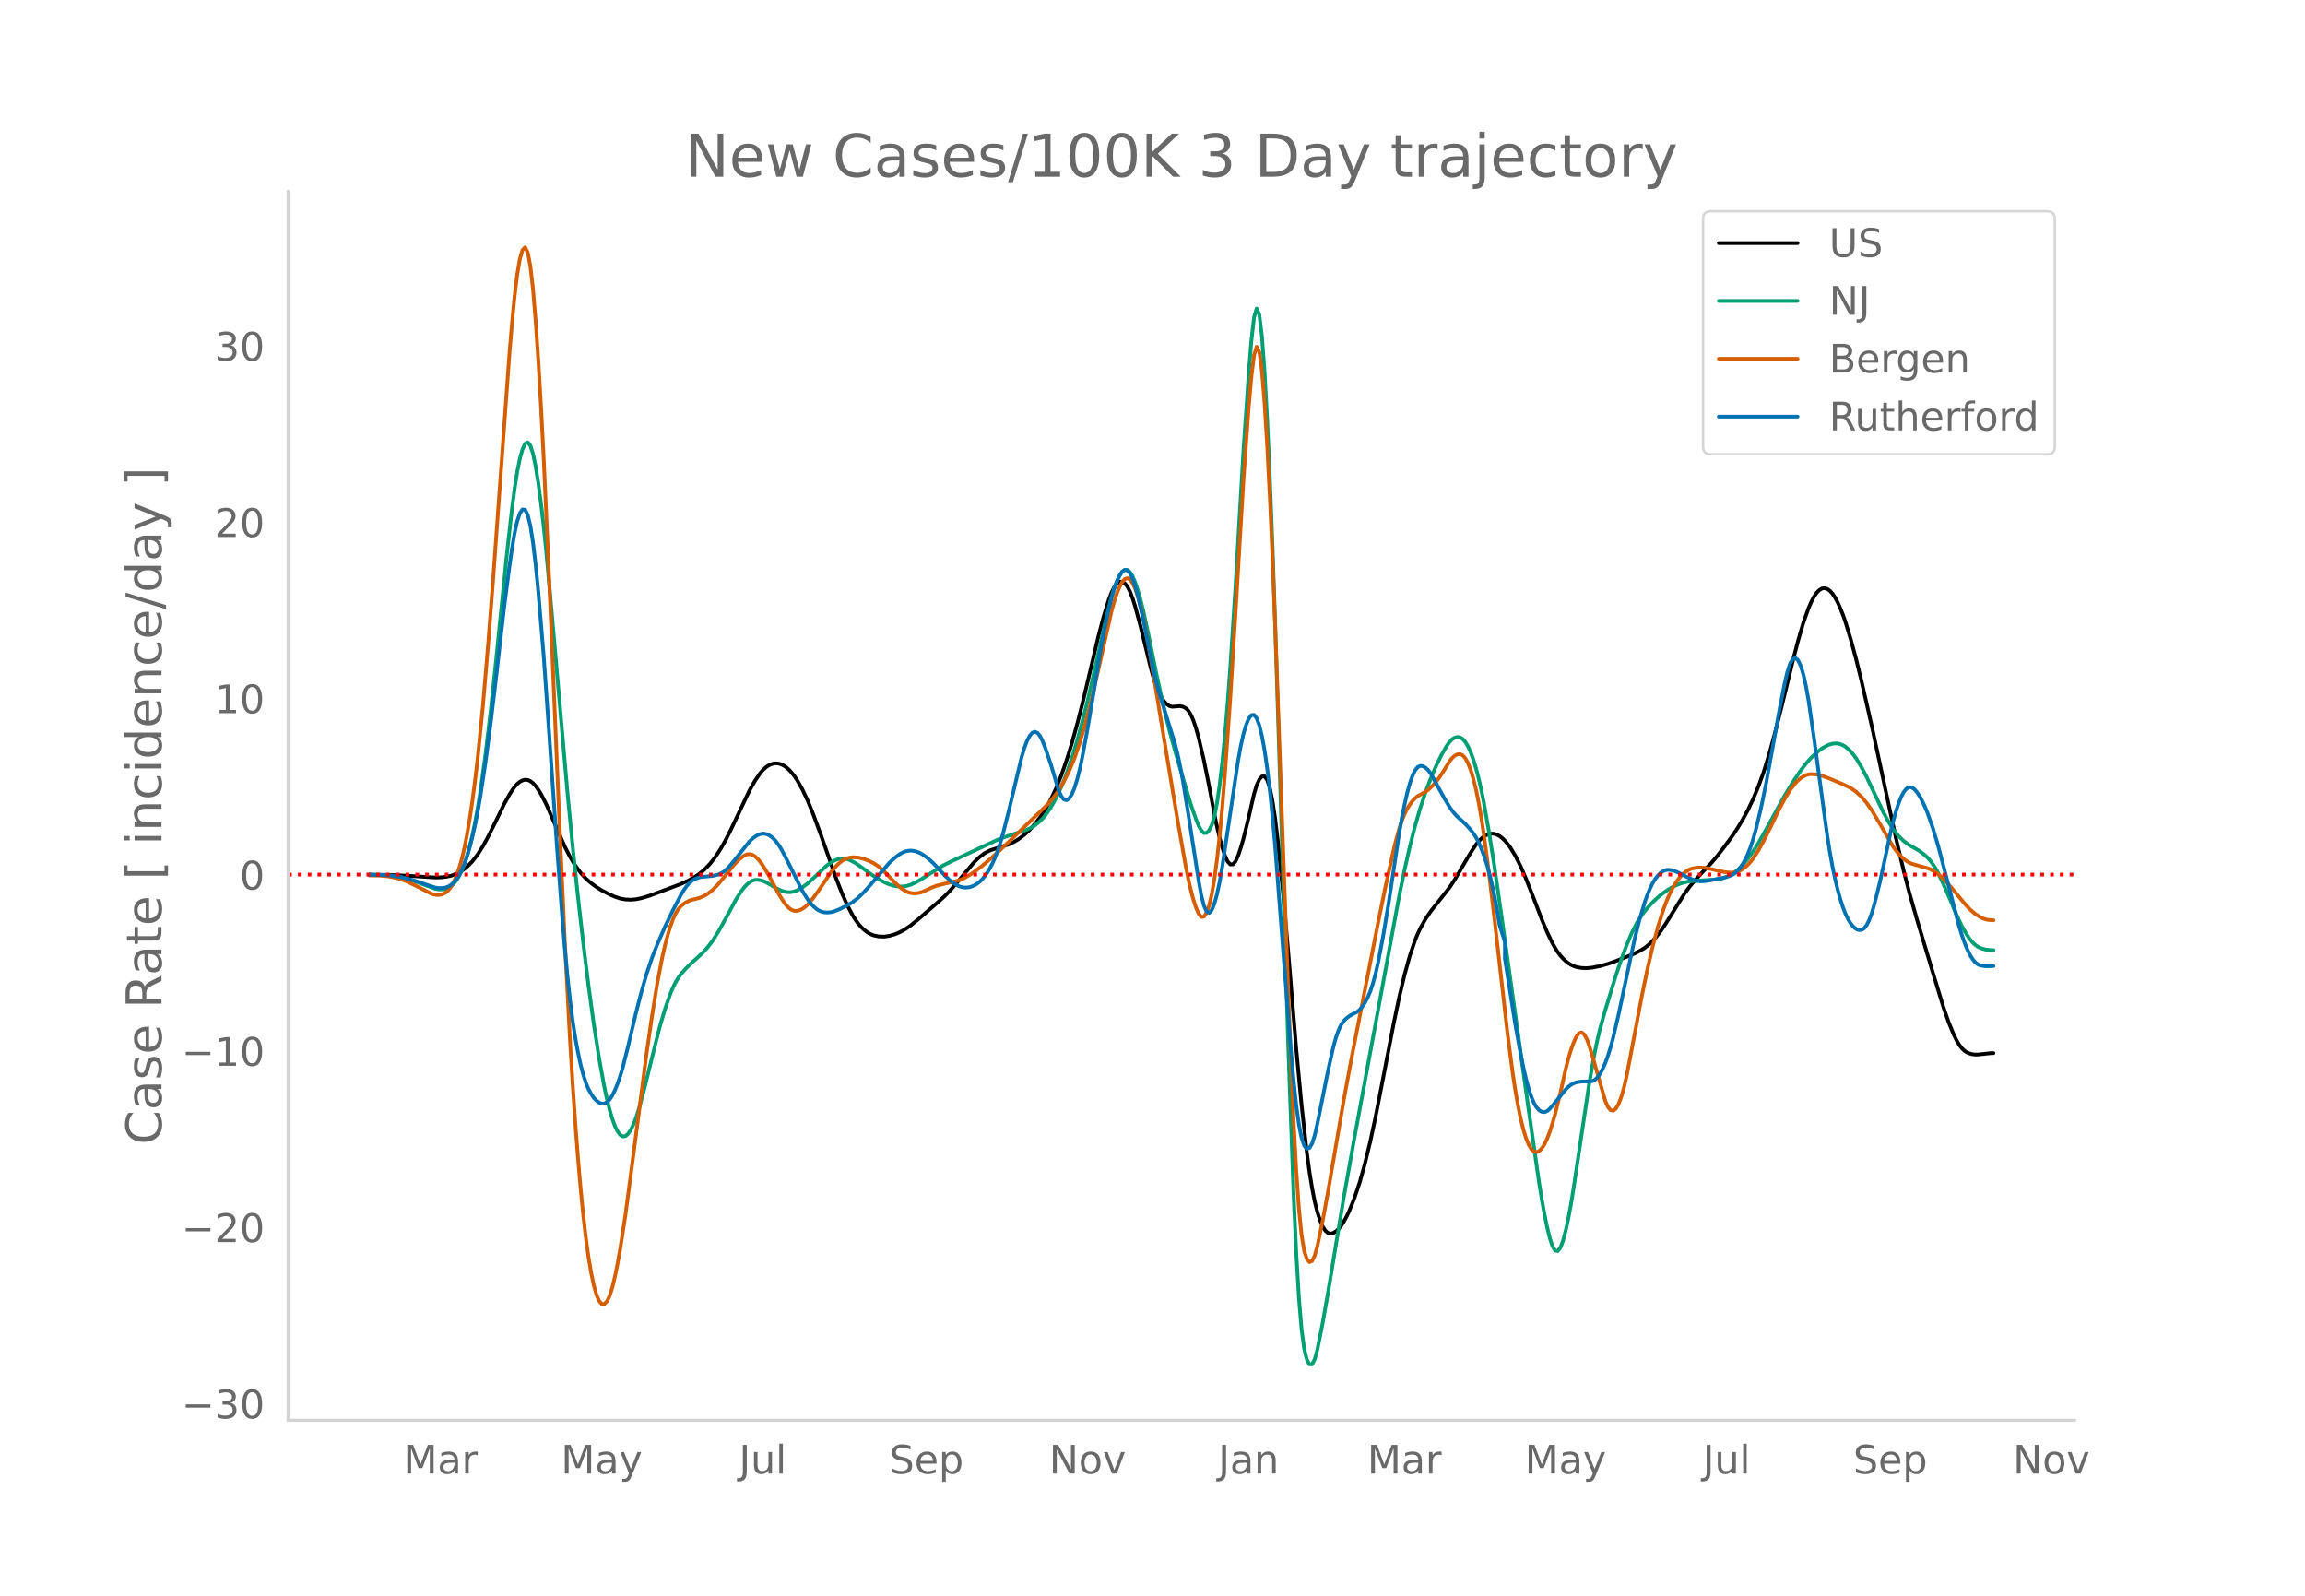 <svg height="864" viewBox="0 0 936 648" width="1248" xmlns="http://www.w3.org/2000/svg" xmlns:xlink="http://www.w3.org/1999/xlink"><defs><style>*{stroke-linecap:butt;stroke-linejoin:round}</style></defs><g id="figure_1"><path d="M0 648h936V0H0z" style="fill:#fff" id="patch_1"/><g id="axes_1"><path d="M117 576.72h725.4V77.76H117z" style="fill:none" id="patch_2"/><path clip-path="url(#pd157995508)" d="m149.973 355.203 8.578.086 6.434.29 11.795.743 2.144-.062 2.145-.215 2.145-.456 2.144-.786 2.145-1.153 2.144-1.657 2.145-2.197 2.144-2.77 2.145-3.379 2.144-3.929 3.217-6.468 3.217-6.633 2.145-3.864 1.072-1.724 1.072-1.5 1.073-1.202 1.072-.884 1.072-.568 1.072-.248 1.073.095 1.072.461 1.072.831 1.073 1.19 1.072 1.488 1.072 1.73 2.145 4.149 3.217 7.41 4.289 9.765 2.144 4.211 2.145 3.525 2.144 2.908 2.145 2.36 2.145 1.868 2.144 1.58 2.145 1.343 3.217 1.675 2.144.93 2.145.703 2.144.397 2.145.094 2.144-.178 2.145-.438 3.217-.968 5.361-1.983 7.506-2.84 3.217-1.477 2.145-1.197 2.144-1.455 2.145-1.802 2.144-2.235 2.145-2.749 2.144-3.266 2.145-3.781 2.145-4.286 7.506-15.819 2.144-3.773 2.145-3.132 1.072-1.246 1.072-1.012 1.073-.78 1.072-.547 1.072-.324 1.072-.106 1.073.11 1.072.324 1.072.54 1.073.754 1.072.966 1.072 1.178 1.072 1.39 1.073 1.6 2.144 3.791 2.145 4.546 2.144 5.242 3.217 8.715 6.434 18.245 2.145 5.463 2.144 4.788 2.145 4.068 1.072 1.716 1.072 1.492 1.073 1.272 1.072 1.077 1.072.904 1.072.735 1.073.568 1.072.406 2.145.445 2.144.052 2.145-.318 2.144-.624 2.145-.914 2.144-1.2 2.145-1.478 3.217-2.623 8.578-7.466 2.145-1.96 2.144-2.219 3.217-3.734 6.434-7.665 2.144-2.047 2.145-1.627 2.144-1.122 2.145-.704 5.361-1.693 2.145-.99 2.145-1.307 2.144-1.64 2.145-1.996 2.144-2.373 2.145-2.77 2.144-3.219 2.145-3.859 2.145-4.55 2.144-5.307 2.145-6.125 2.144-6.932 2.145-7.684 2.144-8.411 4.29-17.995 2.144-9.092 2.145-8.159 2.144-6.963 1.072-2.83 1.073-2.172 1.072-1.484 1.072-.793 1.073-.101 1.072.6 1.072 1.313 1.072 2.027 1.073 2.742 1.072 3.41 2.145 7.92 3.216 13.164 1.073 4.31 1.072 3.786 1.072 3.203 1.073 2.617 1.072 2.047 1.072 1.547 1.072 1.118 1.073.702 1.072.286 3.217-.25 1.072.221 1.072.486 1.073.966 1.072 1.661 1.072 2.4 1.073 3.137 1.072 3.844 2.144 9.172 2.145 10.633 2.145 11.421 1.072 5.122 1.072 4.516 1.072 3.91 1.073 3.253 1.072 2.348 1.072 1.19 1.073-.015 1.072-1.223 1.072-2.365 1.072-3.188 1.073-3.692 2.144-8.705 2.145-9.41 1.072-3.519 1.072-2.376 1.073-1.233 1.072-.028 1.072 1.492 1.073 3.324 1.072 5.22 1.072 7.117 1.072 8.916 2.145 21.336 2.144 24.453 3.217 38.98 2.145 22.685 2.144 19.205 1.073 7.902 1.072 6.674 1.072 5.444 1.073 4.256 1.072 3.266 1.072 2.477 1.072 1.727 1.073.977 1.072.262 1.072-.281 1.073-.653 1.072-.99 1.072-1.327 1.072-1.658 1.073-1.96 1.072-2.233 2.145-5.27 2.144-6.426 2.145-7.672 2.144-8.878 2.145-9.919 3.217-16.548 4.289-22.132 2.144-10.211 2.145-8.998 2.145-7.729 2.144-6.312 1.072-2.612 1.073-2.265 2.144-3.819 2.145-3.138 7.506-9.492 2.144-3.238 3.217-5.493 3.217-5.399 2.145-3.252 1.072-1.342 1.072-1.112 1.072-.883 1.073-.65 1.072-.41 1.072-.162 1.073.088 1.072.34 1.072.586 1.072.818 1.073 1.035 1.072 1.249 1.072 1.46 2.145 3.52 2.144 4.29 2.145 4.982 3.217 8.178 3.217 8.435 2.144 5.06 2.145 4.462 1.072 1.912 1.072 1.674 1.073 1.437 1.072 1.207 1.072 1.008 1.073.842 1.072.68 1.072.52 1.072.367 2.145.405 2.145.078 2.144-.211 3.217-.626 3.217-.915 3.217-1.13 6.433-2.532 3.217-1.55 2.145-1.287 2.144-1.755 2.145-2.284 2.145-2.76 2.144-3.183 7.506-12.028 2.145-2.9 2.144-2.565 3.217-3.47 3.217-3.312 2.144-2.488 3.217-4.14 3.217-4.4 2.145-3.186 2.144-3.531 2.145-3.927 2.144-4.502 2.145-5.13 2.145-5.932 2.144-6.911 2.145-7.808 3.217-12.693 4.289-17.53 2.144-8.237 2.145-7.352 2.144-5.988 1.073-2.465 1.072-2.054 1.072-1.592 1.073-1.118 1.072-.644 1.072-.174 1.072.284 1.073.728 1.072 1.17 1.072 1.603 1.073 2 1.072 2.358 1.072 2.708 1.072 3.059 2.145 7.064 2.145 7.942 2.144 8.706 4.29 18.804 5.36 24.907 4.29 19.846 3.217 13.626 2.144 8.325 3.217 11.358 6.434 21.473 4.289 14.075 2.144 6.172 2.145 5.205 1.072 2.17 1.073 1.803 1.072 1.427 1.072 1.048 1.072.692 1.073.433 1.072.276 1.072.138h1.073l5.361-.577 1.072-.015h0" style="fill:none;stroke:#000;stroke-linecap:round;stroke-width:1.5" id="line2d_1"/><path clip-path="url(#pd157995508)" d="m149.973 355.203 5.361.089 3.217.242 3.217.46 3.217.747 3.217 1.023 8.578 3.16 1.072.194 1.072.072 1.073-.05 1.072-.19 1.072-.41 1.073-.714 1.072-1.035 1.072-1.356 1.072-1.698 1.073-2.148 1.072-2.707 1.072-3.287 1.073-3.868 1.072-4.461 1.072-5.127 1.072-5.863 1.073-6.612 2.144-15.455 2.145-18.005 2.144-20.125 4.29-42.272 2.144-18.996 1.072-8.3 1.073-6.875 1.072-5.356 1.072-3.84 1.072-2.283 1.073-.546 1.072 1.374 1.072 3.331 1.073 5.225 1.072 6.8 1.072 8.06 1.072 9.257 1.073 10.451 2.144 23.732 6.434 73.7 2.145 22.202 2.144 20.362 2.145 18.812 2.144 17.324 2.145 15.649 2.144 13.785 2.145 11.779 1.072 4.952 1.073 4.282 1.072 3.613 1.072 2.933 1.072 2.202 1.073 1.422 1.072.632 1.072-.16 1.073-.93 1.072-1.602 1.072-2.177 1.072-2.731 1.073-3.286 2.144-7.917 4.29-17.378 2.144-8.412 2.145-7.292 2.144-6.093 1.072-2.528 1.073-2.167 1.072-1.804 1.072-1.467 2.145-2.402 2.144-2.084 4.29-3.909 2.144-2.32 2.145-2.826 2.144-3.377 3.217-5.737 4.29-7.967 2.144-3.258 1.072-1.379 1.072-1.158 1.073-.887 1.072-.605 1.072-.324 1.072-.055 1.073.152 1.072.294 1.072.425 2.145 1.221 2.144 1.31 2.145.986 1.072.357 1.073.231 1.072.072 1.072-.095 1.072-.26 1.073-.422 2.144-1.21 2.145-1.605 3.217-2.954 4.289-4.094 2.144-1.581 1.073-.588 1.072-.45 1.072-.296 1.073-.125 1.072.049 1.072.222 1.072.389 2.145 1.129 2.145 1.469 4.289 3.13 3.217 2.084 2.144 1.155 2.145.93 2.144.6 2.145.24 2.144-.16 2.145-.6 2.144-1.001 2.145-1.235 8.578-5.412 3.217-1.641 19.301-9.021 3.217-1.189 8.578-2.858 2.145-1.033 1.072-.688 2.145-1.786 1.072-1.1 1.072-1.26 2.145-3.06 2.145-3.796 2.144-4.583 2.145-5.426 2.144-6.26 2.145-7.052 2.144-7.831 2.145-8.578 2.144-9.289 5.362-23.982 2.144-8.556 1.073-3.513 1.072-2.887 1.072-2.263 1.073-1.619 1.072-.876 1.072-.037 1.072.823 1.073 1.682 1.072 2.511 1.072 3.196 1.073 3.733 1.072 4.24 2.144 9.951 3.217 15.859 3.217 14.61 2.145 8.713 2.144 7.8 6.434 21.873 2.145 6.13 1.072 2.648 1.072 2.013 1.072 1.038 1.073-.004 1.072-1.045 1.072-2.158 1.073-3.624 1.072-5.442 1.072-7.332 1.072-9.22 1.073-11.081 1.072-12.787 1.072-14.34 2.145-33.25 3.217-55.082 2.144-31.266 1.073-13.212 1.072-9.453 1.072-3.683 1.072 2.49 1.073 8.663 1.072 14.638 1.072 19.63 1.073 23.638 1.072 27.449 1.072 31.26 5.361 172.826 2.145 59.599 1.072 23.324 1.073 18.107 1.072 12.89 1.072 7.937 1.072 4.31 1.073 2.007 1.072-.03 1.072-2.066 1.073-3.962 2.144-10.754 2.145-12.202 6.433-38.85 4.29-23.958 18.228-98.53 2.145-10.446 2.145-9.489 2.144-8.428 2.145-7.347 2.144-6.434 2.145-5.687 2.144-4.97 2.145-4.348 2.145-3.725 1.072-1.494 1.072-1.101 1.072-.686 1.073-.27 1.072.157 1.072.647 1.073 1.198 1.072 1.76 1.072 2.325 1.072 2.89 1.073 3.477 1.072 4.078 1.072 4.684 1.072 5.29 2.145 12.196 2.145 13.6 3.216 22.469 10.723 76.699 4.29 29.935 1.072 6.58 1.072 5.882 1.072 5.185 1.073 4.415 1.072 3.284 1.072 1.793 1.072.23 1.073-1.335 1.072-2.836 1.072-4.03 1.073-4.916 1.072-5.74 1.072-6.564 6.434-43.139 2.144-11.964 1.073-5.116 1.072-4.53 2.145-7.654 4.289-13.947 2.144-6.429 2.145-5.785 2.144-5.092 2.145-4.239 2.145-3.354 2.144-2.722 2.145-2.34 2.144-1.989 2.145-1.725 2.144-1.481 2.145-1.218 2.144-.936 2.145-.67 2.145-.423 3.216-.275 7.506-.464 2.145-.386 2.145-.72 2.144-1.098 2.145-1.545 2.144-2.058 2.145-2.56 2.144-3.006 2.145-3.433 3.217-5.666 7.506-13.705 3.217-5.305 3.217-4.763 2.144-2.78 2.145-2.428 2.144-2.054 2.145-1.659 2.144-1.235 1.073-.422 1.072-.283 1.072-.137 1.073.037 1.072.239 1.072.448 1.072.656 1.073.864 1.072 1.068 1.072 1.27 1.073 1.47 2.144 3.53 2.145 4.106 3.217 6.807 3.216 6.775 2.145 4.05 2.144 3.488 2.145 2.75 2.145 2.061 2.144 1.603 2.145 1.22 2.144 1.24 2.145 1.663 1.072 1.007 1.072 1.186 1.073 1.42 1.072 1.664 1.072 1.911 2.145 4.448 3.217 7.438 2.144 5.169 2.145 4.547 2.144 3.73 1.073 1.536 1.072 1.289 1.072 1.037 1.073.787 1.072.549 2.144.637 2.145.233 1.072.01h0" style="fill:none;stroke:#009e73;stroke-linecap:round;stroke-width:1.5" id="line2d_2"/><path clip-path="url(#pd157995508)" d="m149.973 355.462 4.289.083 3.217.289 3.217.599 2.144.616 2.145.803 3.217 1.497 6.433 3.288 1.073.417 1.072.29 1.072.086 1.072-.129 1.073-.346 1.072-.586 1.072-.952 1.073-1.44 1.072-1.952 1.072-2.466 1.072-3.01 1.073-3.702 1.072-4.547 1.072-5.422 1.073-6.296 1.072-7.183 1.072-8.134 1.072-9.148 2.145-21.38 2.144-25.234 2.145-28.071 6.434-89.043 1.072-12.844 1.072-11.233 1.073-8.832 1.072-6.272 1.072-3.712 1.072-1.056 1.073 2.08 1.072 5.695 1.072 9.407 1.073 12.995 1.072 15.965 1.072 18.318 1.072 20.547 2.145 47.565 4.29 101.291 2.144 47.506 2.144 40.927 1.073 17.614 1.072 15.743 1.072 14.015 1.072 12.431 1.073 10.877 1.072 9.32 1.072 7.789 1.073 6.37 1.072 5.068 1.072 3.788 1.072 2.507 1.073 1.24 1.072.036 1.072-1.102 1.073-2.228 1.072-3.354 1.072-4.44 1.072-5.32 1.073-5.995 2.144-13.898 3.217-24.324 5.362-41.213 2.144-14.86 2.145-13.353 2.144-11.117 1.073-4.653 1.072-4.052 1.072-3.467 1.072-2.899 1.073-2.333 1.072-1.769 1.072-1.237 1.073-.879 1.072-.69 1.072-.539 1.072-.384 3.217-.795 2.145-.941 1.072-.643 2.145-1.68 2.144-2.2 3.217-3.855 3.217-4.043 2.144-2.225 1.073-.894 1.072-.729 1.072-.471 1.073-.119 1.072.253 1.072.624 1.072.98 1.073 1.264 1.072 1.476 2.145 3.541 4.289 8 2.144 3.406 1.073 1.4 1.072 1.061 1.072.701 1.072.341 1.073-.008 1.072-.299 1.072-.533 1.073-.755 1.072-.977 2.144-2.53 2.145-2.963 5.361-7.913 2.145-2.469 1.072-1.012 1.073-.829 1.072-.64 1.072-.45 1.072-.268 1.073-.12 2.144.092 2.145.493 2.144.79 2.145 1.063 2.145 1.442 2.144 1.926 4.29 4.477 2.144 1.944 1.072.822 1.072.659 1.073.484 1.072.31 1.072.14 1.072-.01 1.073-.144 1.072-.272 2.145-.913 2.144-1.036 2.145-.783 3.217-.789 5.361-1.213 2.145-.891 2.144-1.2 2.145-1.411 3.217-2.45 4.289-3.657 5.361-4.969 17.157-16.522 2.144-2.565 2.145-2.967 2.144-3.605 2.145-4.307 2.145-5.18 2.144-6.22 2.145-7.258 2.144-8.258 2.145-9.227 6.433-28.563 1.073-3.89 1.072-3.284 1.072-2.677 1.073-2.043 1.072-1.281 1.072-.392 1.072.523 1.073 1.44 1.072 2.335 1.072 3.138 1.073 3.849 1.072 4.54 1.072 5.23 2.145 12.122 5.361 32.502 5.362 32.283 3.216 18.172 1.073 5.457 1.072 4.768 1.072 4.029 1.073 3.289 1.072 2.486 1.072 1.371 1.072-.058 1.073-1.55 1.072-3.043 1.072-4.562 1.073-6.212 1.072-7.995 1.072-9.804 1.072-11.614 1.073-13.355 2.144-30.579 2.145-34.631 3.217-54.026 2.144-29.66 1.073-12.249 1.072-8.707 1.072-3.459 1.072 2.132 1.073 7.723 1.072 13.117 1.072 17.535 1.073 20.974 1.072 24.219 1.072 27.462 5.361 150.375 1.073 27.026 1.072 24.183 1.072 19.9 1.073 15.329 1.072 10.759 1.072 6.422 1.072 3.263 1.073 1.278 1.072-.472 1.072-2.222 1.073-3.853 2.144-10.246 2.145-11.705 6.433-37.484 3.217-17.278 10.723-54.625 3.217-15.75 3.217-14.41 1.072-4.276 1.072-3.762 1.073-3.214 1.072-2.667 1.072-2.142 1.073-1.726 1.072-1.42 1.072-1.137 1.072-.853 3.217-1.788 1.073-.793 2.144-2.026 2.145-2.643 2.144-3.29 2.145-3.558 1.072-1.357 1.072-.95 1.073-.544 1.072-.106 1.072.476 1.073 1.206 1.072 1.963 1.072 2.722 1.072 3.49 1.073 4.314 1.072 5.19 1.072 6.08 1.072 6.965 2.145 16.218 2.145 17.883 5.361 47.037 2.145 16.376 1.072 7.006 1.072 6.102 1.072 5.199 1.073 4.303 1.072 3.447 1.072 2.627 1.073 1.817 1.072 1.005 1.072.213 1.072-.485 1.073-1.087 1.072-1.672 1.072-2.255 1.073-2.824 1.072-3.318 1.072-3.735 2.145-8.68 2.144-9.61 1.073-4.218 1.072-3.6 1.072-2.98 1.072-2.321 1.073-1.448 1.072-.365 1.072.761 1.073 1.888 1.072 2.927 2.144 7.25 4.29 14.987 1.072 2.409 1.072 1.326 1.072.244 1.073-.825 1.072-1.821 1.072-2.746 1.073-3.654 1.072-4.565 2.144-11.189 4.29-22.56 2.144-10.323 2.145-9.197 2.144-8.029 2.145-6.746 1.072-2.883 1.072-2.559 1.073-2.26 1.072-1.983 1.072-1.71 1.072-1.445 1.073-1.203 1.072-.987 1.072-.777 1.073-.567 1.072-.366 2.144-.338 2.145.021 2.145.328 3.216.719 3.217.737 2.145.228 1.072.015 1.072-.103 1.073-.268 1.072-.441 1.072-.616 1.073-.793 1.072-.978 1.072-1.173 1.072-1.37 2.145-3.325 2.145-3.898 2.144-4.265 4.29-8.843 2.144-4.02 2.144-3.501 2.145-2.766 1.072-1.103 1.073-.91 1.072-.71 1.072-.51 1.072-.31 1.073-.119 2.144.145 2.145.5 3.217 1.221 5.361 2.259 3.217 1.582 2.145 1.511 2.144 2.003 2.145 2.524 2.144 3.073 3.217 5.41 5.361 9.263 2.145 2.827 1.072 1.143 1.073.973 1.072.813 1.072.653 1.072.495 2.145.629 4.29 1.193 1.071.397 1.073.52 1.072.652 2.145 1.695 2.144 2.112 2.145 2.42 5.361 6.49 2.145 2.334 2.144 1.885 2.145 1.375 1.072.498 1.072.373 1.073.247 2.144.153h0" style="fill:none;stroke:#d55e00;stroke-linecap:round;stroke-width:1.5" id="line2d_3"/><path clip-path="url(#pd157995508)" d="m149.973 355.218 5.361.083 3.217.226 3.217.428 3.217.69 3.217.941 8.578 2.845 1.072.16 1.072.043 1.073-.073 1.072-.203 1.072-.412 1.073-.694 1.072-.994 1.072-1.292 1.072-1.611 1.073-2.028 1.072-2.542 1.072-3.078 1.073-3.612 1.072-4.158 1.072-4.76 1.072-5.42 1.073-6.09 2.144-14.166 2.145-16.33 2.144-18 3.217-28.117 2.145-16.659 1.072-7.486 1.072-6.412 1.073-4.859 1.072-3.209 1.072-1.559 1.072.15 1.073 2.156 1.072 4.458 1.072 6.82 1.073 9.087 1.072 10.88 2.144 25.616 2.145 30.361 3.217 46.844 2.144 28.533 1.073 12.922 1.072 11.48 1.072 9.956 1.073 8.433 1.072 6.969 1.072 5.802 1.072 4.936 1.073 4.127 1.072 3.319 1.072 2.547 1.073 1.957 1.072 1.547 1.072 1.174 1.072.8 1.073.414 1.072-.04 1.072-.557 1.073-1.09 1.072-1.622 1.072-2.15 1.072-2.65 1.073-3.127 1.072-3.598 2.145-8.557 3.216-13.584 2.145-8.314 2.145-7.465 2.144-6.39 2.145-5.432 3.217-7.359 3.216-6.694 3.217-6.162 1.073-1.814 1.072-1.546 1.072-1.257 1.072-.97 1.073-.694 1.072-.483 1.072-.335 1.072-.202 4.29-.388 2.144-.523 1.072-.434 1.073-.628 1.072-.833 1.072-1.038 2.145-2.564 6.434-8.036 1.072-1.002 1.072-.837 1.072-.66 1.073-.442 1.072-.178 1.072.093 1.073.364 1.072.636 1.072.906 1.072 1.175 1.073 1.444 1.072 1.713 2.145 4.073 6.433 12.931 2.145 3.404 1.072 1.417 1.072 1.209 1.073.98 1.072.75 1.072.519 1.073.296 1.072.116 1.072-.02 1.072-.145 1.073-.274 2.144-.864 3.217-1.62 2.145-1.285 2.144-1.673 2.145-2.08 2.144-2.345 8.579-9.965 2.144-1.954 2.145-1.56 1.072-.592 1.072-.425 1.073-.252 1.072-.077 1.072.093 1.072.247 1.073.385 1.072.52 2.145 1.441 2.144 1.868 2.145 2.187 3.217 3.509 2.144 1.973 2.145 1.567 1.072.558 1.072.39 1.073.222 1.072.055 1.072-.115 1.072-.283 1.073-.451 1.072-.621 1.072-.797 1.073-1.012 1.072-1.264 1.072-1.524 1.072-1.783 1.073-2.058 1.072-2.406 1.072-2.828 1.073-3.265 1.072-3.7 2.144-8.466 5.362-22.402 1.072-3.587 1.072-2.856 1.073-2.11 1.072-1.304 1.072-.436 1.073.447 1.072 1.327 1.072 2.158 1.072 2.733 2.145 6.372 3.217 10.689 1.072 2.413 1.072 1.36 1.073.309 1.072-.727 1.072-1.68 1.073-2.549 1.072-3.403 1.072-4.257 1.072-5.063 2.145-11.592 2.144-12.77 3.217-19.669 2.145-11.156 1.072-4.876 1.072-4.316 1.073-3.67 1.072-3.01 1.072-2.347 1.073-1.655 1.072-.817 1.072.169 1.072 1.183 1.073 2.198 1.072 3.166 1.072 3.893 2.145 9.208 2.144 10.889 2.145 10.615 1.072 4.482 1.073 3.904 6.433 20.642 1.073 4.248 1.072 4.952 1.072 5.707 2.145 13.198 4.289 27.617 1.072 5.944 1.072 4.269 1.073 2.44 1.072.61 1.072-1.164 1.073-2.66 1.072-3.878 1.072-5.041 1.072-6.204 6.434-43.12 1.072-5.85 1.073-4.795 1.072-3.675 1.072-2.552 1.073-1.4 1.072-.092 1.072 1.369 1.072 2.861 1.073 4.354 1.072 5.854 1.072 7.393 1.073 8.969 1.072 10.552 1.072 12.137 3.217 42.012 3.217 41.08 1.072 12.105 1.072 9.983 1.073 7.689 1.072 5.394 1.072 3.164 1.072 1.26 1.073-.319 1.072-1.833 1.072-3.348 1.073-4.726 4.289-21.395 2.144-9.61 1.073-3.846 1.072-3.056 1.072-2.268 1.072-1.53 1.073-1.047 1.072-.82 1.072-.646 2.145-1.114 1.072-.907 1.072-1.257 1.073-1.606 1.072-1.988 1.072-2.526 1.073-3.222 1.072-3.949 1.072-4.676 2.145-11.301 2.144-13.043 4.29-28.374 1.072-6.018 1.072-5.363 1.072-4.69 1.073-3.927 1.072-3.072 1.072-2.199 1.072-1.325 1.073-.49 1.072.158 1.072.62 1.073 1.041 1.072 1.465 2.144 3.88 3.217 5.893 2.145 3.564 1.072 1.537 1.072 1.34 1.073 1.146 3.217 2.93 2.144 2.381 1.072 1.384 1.073 1.64 1.072 2.018 1.072 2.418 1.072 2.82 1.073 3.241 1.072 3.772 1.072 4.412 1.073 5.071 1.072 5.732 1.072 6.345 2.145 6.715v6.843l4.289 27.152 2.144 11.73 1.073 5.248 1.072 4.685 1.072 3.981 1.073 3.248 1.072 2.516 1.072 1.8 1.072 1.17 1.073.623 1.072.094 1.072-.435 1.073-.924 2.144-2.492 4.29-5.329 1.072-1.066 1.072-.833 1.072-.602 1.072-.382 2.145-.359 2.145-.025 1.072.063 1.072-.128 1.072-.545 1.073-1.009 1.072-1.47 1.072-1.938 1.073-2.426 1.072-2.936 1.072-3.45 1.072-3.966 2.145-9.21 3.217-15.102 3.217-15.16 2.144-8.57 2.145-7.13 1.072-2.963 1.072-2.547 1.073-2.131 1.072-1.724 1.072-1.357 1.073-1.032 1.072-.716 1.072-.398 1.072-.098 1.073.126 1.072.272 2.144.92 3.217 1.646 2.145.95 1.072.38 1.072.26 1.073.134 1.072.007 2.145-.28 6.433-1.186 2.145-.686 1.072-.448 1.072-.633 1.073-.926 1.072-1.24 1.072-1.554 1.073-1.884 1.072-2.292 1.072-2.777 1.072-3.277 1.073-3.78 2.144-8.953 2.145-10.43 2.144-11.755 3.217-17.82 2.145-10.85 1.072-4.492 1.072-3.204 1.073-1.817 1.072-.43 1.072.945 1.073 2.256 1.072 3.507 1.072 4.745 1.072 5.983 2.145 14.886 5.361 39.435 1.073 6.809 1.072 5.963 1.072 5.141 1.073 4.44 1.072 3.861 1.072 3.305 1.072 2.749 1.073 2.204 1.072 1.712 1.072 1.276 1.073.849 1.072.423 1.072-.033 1.072-.636 1.073-1.386 1.072-2.165 1.072-2.946 1.073-3.681 2.144-8.702 2.145-9.775 2.144-10.233 1.072-4.501 1.073-3.901 1.072-3.3 1.072-2.692 1.073-2.041 1.072-1.35 1.072-.65 1.072.048 1.073.719 1.072 1.235 1.072 1.602 1.073 1.937 1.072 2.272 1.072 2.601 2.145 6.073 2.144 7.137 3.217 12.23 5.362 20.734 1.072 3.405 1.072 3.024 1.072 2.635 1.073 2.221 1.072 1.782 1.072 1.336 1.073.892 1.072.477 2.144.317 2.145-.036 1.072-.05h0" style="fill:none;stroke:#0072b2;stroke-linecap:round;stroke-width:1.5" id="line2d_4"/><path clip-path="url(#pd157995508)" d="M117 355.124h725.4" style="fill:none;stroke:red;stroke-dasharray:1.5,2.475;stroke-dashoffset:0;stroke-width:1.5" id="line2d_5"/><path d="M117 576.72V77.76" style="fill:none;stroke:#d3d3d3;stroke-linecap:square;stroke-linejoin:miter;stroke-width:1.25" id="patch_3"/><path d="M117 576.72h725.4" style="fill:none;stroke:#d3d3d3;stroke-linecap:square;stroke-linejoin:miter;stroke-width:1.25" id="patch_4"/><g id="matplotlib.axis_1"><g id="xtick_1"><g style="fill:#696969" transform="matrix(.16 0 0 -.16 163.83 598.378)" id="text_1"><defs><path d="M9.813 72.906h14.703l18.593-49.61 18.703 49.61h14.704V0H66.89v64.016l-18.797-50h-9.907l-18.796 50V0H9.813z" id="DejaVuSans-77"/><path d="M34.281 27.484q-10.89 0-15.093-2.484-4.204-2.484-4.204-8.5 0-4.781 3.157-7.594 3.156-2.797 8.562-2.797 7.485 0 12 5.297 4.516 5.297 4.516 14.078v2zm17.922 3.72V0H43.22v8.297Q40.14 3.328 35.547.953q-4.594-2.375-11.234-2.375-8.391 0-13.36 4.719Q6 8.016 6 15.922q0 9.219 6.172 13.906 6.187 4.688 18.437 4.688h12.61v.89q0 6.203-4.078 9.594-4.078 3.39-11.453 3.39-4.688 0-9.141-1.124-4.438-1.125-8.531-3.375v8.312q4.921 1.906 9.562 2.844 4.64.953 9.031.953 11.875 0 17.735-6.156 5.86-6.14 5.86-18.64z" id="DejaVuSans-97"/><path d="M41.11 46.297q-1.516.875-3.297 1.281Q36.03 48 33.89 48q-7.625 0-11.703-4.953-4.079-4.953-4.079-14.234V0H9.08v54.688h9.03v-8.5q2.844 4.984 7.375 7.39Q30.031 56 36.531 56q.922 0 2.047-.125 1.125-.11 2.484-.36z" id="DejaVuSans-114"/></defs><use xlink:href="#DejaVuSans-77"/><use x="86.279" xlink:href="#DejaVuSans-97"/><use x="147.559" xlink:href="#DejaVuSans-114"/></g></g><g id="xtick_2"><g style="fill:#696969" transform="matrix(.16 0 0 -.16 227.794 598.378)" id="text_2"><defs><path d="M32.172-5.078q-3.797-9.766-7.422-12.735-3.61-2.984-9.656-2.984H7.906v7.516h5.282q3.703 0 5.75 1.765Q21-9.766 23.483-3.219l1.61 4.094-22.11 53.813H12.5l17.094-42.766 17.093 42.766h9.516z" id="DejaVuSans-121"/></defs><use xlink:href="#DejaVuSans-77"/><use x="86.279" xlink:href="#DejaVuSans-97"/><use x="147.559" xlink:href="#DejaVuSans-121"/></g></g><g id="xtick_3"><g style="fill:#696969" transform="matrix(.16 0 0 -.16 300.09 598.378)" id="text_3"><defs><path d="M9.813 72.906h9.859V5.078q0-13.187-5-19.14-5-5.954-16.094-5.954h-3.75v8.297h3.078q6.531 0 9.219 3.672Q9.813-4.39 9.813 5.078z" id="DejaVuSans-74"/><path d="M8.5 21.578v33.11h8.984V21.922q0-7.766 3.016-11.656 3.031-3.875 9.094-3.875 7.265 0 11.484 4.64 4.234 4.64 4.234 12.656v31h8.985V0h-8.984v8.406Q42.047 3.422 37.718 1q-4.313-2.422-10.032-2.422-9.421 0-14.312 5.86Q8.5 10.296 8.5 21.578zM31.11 56z" id="DejaVuSans-117"/><path d="M9.422 75.984h8.984V0H9.422z" id="DejaVuSans-108"/></defs><use xlink:href="#DejaVuSans-74"/><use x="29.492" xlink:href="#DejaVuSans-117"/><use x="92.871" xlink:href="#DejaVuSans-108"/></g></g><g id="xtick_4"><g style="fill:#696969" transform="matrix(.16 0 0 -.16 361.145 598.378)" id="text_4"><defs><path d="M53.516 70.516V60.89q-5.61 2.687-10.594 4-4.984 1.328-9.625 1.328-8.047 0-12.422-3.125t-4.375-8.89q0-4.845 2.906-7.313 2.907-2.453 11.016-3.97l5.953-1.218q11.031-2.11 16.281-7.406 5.25-5.297 5.25-14.172 0-10.61-7.11-16.078-7.093-5.469-20.812-5.469-5.172 0-11.015 1.172Q13.14.922 6.89 3.219v10.156q6-3.36 11.765-5.078 5.766-1.703 11.328-1.703 8.438 0 13.032 3.312 4.593 3.328 4.593 9.485 0 5.359-3.297 8.39-3.296 3.032-10.812 4.547L27.484 33.5q-11.03 2.188-15.968 6.875-4.922 4.688-4.922 13.047 0 9.672 6.812 15.234 6.813 5.563 18.766 5.563 5.14 0 10.453-.938 5.328-.922 10.89-2.765z" id="DejaVuSans-83"/><path d="M56.203 29.594v-4.39H14.891q.593-9.282 5.593-14.142 5-4.859 13.938-4.859 5.172 0 10.031 1.266 4.86 1.265 9.656 3.812v-8.5Q49.266.734 44.187-.344 39.11-1.422 33.892-1.422q-13.094 0-20.735 7.61-7.64 7.625-7.64 20.625 0 13.421 7.25 21.296Q20.016 56 32.328 56q11.031 0 17.453-7.11 6.422-7.093 6.422-19.296zm-8.984 2.64q-.094 7.36-4.125 11.75-4.032 4.407-10.672 4.407-7.516 0-12.031-4.25-4.516-4.25-5.203-11.97z" id="DejaVuSans-101"/><path d="M18.11 8.203v-29H9.077v75.484h9.031v-8.296q2.844 4.875 7.157 7.234Q29.594 56 35.594 56q9.968 0 16.187-7.906 6.235-7.907 6.235-20.797T51.78 6.484q-6.218-7.906-16.187-7.906-6 0-10.328 2.375-4.313 2.375-7.157 7.25zm30.578 19.094q0 9.906-4.079 15.547-4.078 5.64-11.203 5.64-7.14 0-11.218-5.64-4.079-5.64-4.079-15.547 0-9.906 4.078-15.547 4.079-5.64 11.22-5.64 7.124 0 11.202 5.64t4.078 15.547z" id="DejaVuSans-112"/></defs><use xlink:href="#DejaVuSans-83"/><use x="63.477" xlink:href="#DejaVuSans-101"/><use x="125" xlink:href="#DejaVuSans-112"/></g></g><g id="xtick_5"><g style="fill:#696969" transform="matrix(.16 0 0 -.16 426.019 598.378)" id="text_5"><defs><path d="M9.813 72.906h13.28l32.329-60.984v60.984h9.562V0h-13.28L19.39 60.984V0H9.813z" id="DejaVuSans-78"/><path d="M30.61 48.39q-7.22 0-11.422-5.64-4.204-5.64-4.204-15.453 0-9.813 4.172-15.453 4.188-5.64 11.453-5.64 7.188 0 11.375 5.655 4.203 5.672 4.203 15.438 0 9.719-4.203 15.406-4.187 5.688-11.375 5.688zm0 7.61q11.718 0 18.406-7.625 6.703-7.61 6.703-21.078 0-13.422-6.703-21.078-6.688-7.64-18.407-7.64-11.765 0-18.437 7.64-6.656 7.656-6.656 21.078 0 13.469 6.656 21.078Q18.844 56 30.609 56z" id="DejaVuSans-111"/><path d="M2.984 54.688H12.5L29.594 8.797l17.093 45.89h9.516L35.687 0H23.485z" id="DejaVuSans-118"/></defs><use xlink:href="#DejaVuSans-78"/><use x="74.805" xlink:href="#DejaVuSans-111"/><use x="135.986" xlink:href="#DejaVuSans-118"/></g></g><g id="xtick_6"><g style="fill:#696969" transform="matrix(.16 0 0 -.16 494.71 598.378)" id="text_6"><defs><path d="M54.89 33.016V0h-8.984v32.719q0 7.765-3.031 11.61-3.031 3.858-9.078 3.858-7.281 0-11.484-4.64-4.204-4.625-4.204-12.64V0H9.08v54.688h9.03v-8.5q3.235 4.937 7.594 7.374Q30.078 56 35.797 56q9.422 0 14.25-5.828 4.844-5.828 4.844-17.156z" id="DejaVuSans-110"/></defs><use xlink:href="#DejaVuSans-74"/><use x="29.492" xlink:href="#DejaVuSans-97"/><use x="90.771" xlink:href="#DejaVuSans-110"/></g></g><g id="xtick_7"><g style="fill:#696969" transform="matrix(.16 0 0 -.16 555.214 598.378)" id="text_7"><use xlink:href="#DejaVuSans-77"/><use x="86.279" xlink:href="#DejaVuSans-97"/><use x="147.559" xlink:href="#DejaVuSans-114"/></g></g><g id="xtick_8"><g style="fill:#696969" transform="matrix(.16 0 0 -.16 619.177 598.378)" id="text_8"><use xlink:href="#DejaVuSans-77"/><use x="86.279" xlink:href="#DejaVuSans-97"/><use x="147.559" xlink:href="#DejaVuSans-121"/></g></g><g id="xtick_9"><g style="fill:#696969" transform="matrix(.16 0 0 -.16 691.474 598.378)" id="text_9"><use xlink:href="#DejaVuSans-74"/><use x="29.492" xlink:href="#DejaVuSans-117"/><use x="92.871" xlink:href="#DejaVuSans-108"/></g></g><g id="xtick_10"><g style="fill:#696969" transform="matrix(.16 0 0 -.16 752.528 598.378)" id="text_10"><use xlink:href="#DejaVuSans-83"/><use x="63.477" xlink:href="#DejaVuSans-101"/><use x="125" xlink:href="#DejaVuSans-112"/></g></g><g id="xtick_11"><g style="fill:#696969" transform="matrix(.16 0 0 -.16 817.403 598.378)" id="text_11"><use xlink:href="#DejaVuSans-78"/><use x="74.805" xlink:href="#DejaVuSans-111"/><use x="135.986" xlink:href="#DejaVuSans-118"/></g></g></g><g id="matplotlib.axis_2"><g id="ytick_1"><g style="fill:#696969" transform="matrix(.16 0 0 -.16 73.733 575.947)" id="text_12"><defs><path d="M10.594 35.5h62.593v-8.297H10.594z" id="DejaVuSans-8722"/><path d="M40.578 39.313Q47.656 37.797 51.625 33q3.984-4.781 3.984-11.813 0-10.78-7.422-16.703-7.421-5.906-21.093-5.906-4.578 0-9.438.906-4.86.907-10.031 2.72v9.515q4.094-2.39 8.969-3.61 4.89-1.218 10.218-1.218 9.266 0 14.125 3.656 4.86 3.656 4.86 10.64 0 6.454-4.516 10.079-4.515 3.64-12.562 3.64h-8.5v8.11h8.89q7.266 0 11.125 2.906 3.86 2.906 3.86 8.375 0 5.61-3.985 8.61-3.968 3.015-11.39 3.015-4.063 0-8.703-.89-4.641-.876-10.203-2.72v8.782q5.624 1.562 10.53 2.344 4.907.78 9.25.78 11.235 0 17.766-5.109 6.547-5.093 6.547-13.78 0-6.063-3.468-10.235-3.47-4.172-9.86-5.782z" id="DejaVuSans-51"/><path d="M31.781 66.406q-7.61 0-11.453-7.5Q16.5 51.422 16.5 36.375q0-14.984 3.828-22.484 3.844-7.5 11.453-7.5 7.672 0 11.5 7.5 3.844 7.5 3.844 22.484 0 15.047-3.844 22.531-3.828 7.5-11.5 7.5zm0 7.813q12.266 0 18.735-9.703 6.468-9.688 6.468-28.141 0-18.406-6.468-28.11-6.47-9.687-18.735-9.687-12.25 0-18.718 9.688-6.47 9.703-6.47 28.109 0 18.453 6.47 28.14Q19.53 74.22 31.78 74.22z" id="DejaVuSans-48"/></defs><use xlink:href="#DejaVuSans-8722"/><use x="83.789" xlink:href="#DejaVuSans-51"/><use x="147.412" xlink:href="#DejaVuSans-48"/></g></g><g id="ytick_2"><g style="fill:#696969" transform="matrix(.16 0 0 -.16 73.733 504.366)" id="text_13"><defs><path d="M19.188 8.297h34.421V0H7.33v8.297q5.609 5.812 15.296 15.594 9.703 9.797 12.188 12.64 4.734 5.313 6.609 9 1.89 3.688 1.89 7.25 0 5.813-4.078 9.469-4.078 3.672-10.625 3.672-4.64 0-9.797-1.61-5.14-1.609-11-4.89v9.969Q13.767 71.78 18.938 73q5.188 1.219 9.485 1.219 11.328 0 18.062-5.672 6.735-5.656 6.735-15.125 0-4.5-1.688-8.531-1.672-4.016-6.125-9.485-1.218-1.422-7.765-8.187-6.532-6.766-18.453-18.922z" id="DejaVuSans-50"/></defs><use xlink:href="#DejaVuSans-8722"/><use x="83.789" xlink:href="#DejaVuSans-50"/><use x="147.412" xlink:href="#DejaVuSans-48"/></g></g><g id="ytick_3"><g style="fill:#696969" transform="matrix(.16 0 0 -.16 73.733 432.784)" id="text_14"><defs><path d="M12.406 8.297h16.11v55.625l-17.532-3.516v8.985l17.438 3.515h9.86V8.296H54.39V0H12.406z" id="DejaVuSans-49"/></defs><use xlink:href="#DejaVuSans-8722"/><use x="83.789" xlink:href="#DejaVuSans-49"/><use x="147.412" xlink:href="#DejaVuSans-48"/></g></g><g id="ytick_4"><use xlink:href="#DejaVuSans-48" style="fill:#696969" transform="matrix(.16 0 0 -.16 97.32 361.203)" id="text_15"/></g><g id="ytick_5"><g style="fill:#696969" transform="matrix(.16 0 0 -.16 87.14 289.621)" id="text_16"><use xlink:href="#DejaVuSans-49"/><use x="63.623" xlink:href="#DejaVuSans-48"/></g></g><g id="ytick_6"><g style="fill:#696969" transform="matrix(.16 0 0 -.16 87.14 218.04)" id="text_17"><use xlink:href="#DejaVuSans-50"/><use x="63.623" xlink:href="#DejaVuSans-48"/></g></g><g id="ytick_7"><g style="fill:#696969" transform="matrix(.16 0 0 -.16 87.14 146.458)" id="text_18"><use xlink:href="#DejaVuSans-51"/><use x="63.623" xlink:href="#DejaVuSans-48"/></g></g><g style="fill:#696969" transform="matrix(0 -.2 -.2 0 65.573 464.8)" id="text_19"><defs><path d="M64.406 67.281v-10.39q-4.984 4.64-10.625 6.922-5.64 2.296-11.984 2.296-12.5 0-19.14-7.64-6.641-7.64-6.641-22.094 0-14.406 6.64-22.047 6.64-7.64 19.14-7.64 6.345 0 11.985 2.296 5.64 2.297 10.625 6.938V5.609Q59.234 2.094 53.437.33q-5.78-1.75-12.218-1.75-16.563 0-26.094 10.124-9.516 10.14-9.516 27.672 0 17.578 9.516 27.703 9.531 10.14 26.094 10.14 6.531 0 12.312-1.734 5.797-1.734 10.875-5.203z" id="DejaVuSans-67"/><path d="M44.281 53.078v-8.5q-3.797 1.953-7.906 2.922-4.094.984-8.5.984-6.688 0-10.031-2.047-3.344-2.046-3.344-6.156 0-3.125 2.39-4.906 2.391-1.781 9.626-3.39l3.078-.688q9.562-2.047 13.593-5.781 4.032-3.735 4.032-10.422 0-7.625-6.032-12.078-6.03-4.438-16.578-4.438-4.39 0-9.156.86Q10.688.296 5.422 2v9.281q4.984-2.594 9.812-3.89 4.829-1.282 9.579-1.282 6.343 0 9.75 2.172 3.421 2.172 3.421 6.125 0 3.656-2.468 5.61-2.453 1.953-10.813 3.765l-3.125.735q-8.344 1.75-12.062 5.39-3.704 3.64-3.704 9.985 0 7.718 5.47 11.906Q16.75 56 26.811 56q4.97 0 9.36-.734 4.406-.72 8.11-2.188z" id="DejaVuSans-115"/><path d="M44.39 34.188q3.172-1.079 6.172-4.594 3-3.516 6.032-9.672L66.609 0H56l-9.313 18.703q-3.624 7.328-7.015 9.719-3.39 2.39-9.25 2.39h-10.75V0h-9.86v72.906h22.266q12.5 0 18.656-5.234 6.157-5.219 6.157-15.766 0-6.89-3.203-11.437-3.204-4.532-9.297-6.282zM19.673 64.797V38.922h12.406q7.125 0 10.766 3.297 3.64 3.297 3.64 9.687 0 6.39-3.64 9.64-3.64 3.25-10.766 3.25z" id="DejaVuSans-82"/><path d="M18.313 70.219V54.688h18.5v-6.985h-18.5V18.016q0-6.688 1.828-8.594 1.828-1.906 7.453-1.906h9.218V0h-9.218q-10.407 0-14.36 3.875-3.953 3.89-3.953 14.14v29.688H2.687v6.984h6.594V70.22z" id="DejaVuSans-116"/><path d="M8.594 75.984h20.703V69H17.578V-6.203h11.719v-6.984H8.594z" id="DejaVuSans-91"/><path d="M9.422 54.688h8.984V0H9.422zm0 21.296h8.984v-11.39H9.422z" id="DejaVuSans-105"/><path d="M48.781 52.594v-8.407q-3.812 2.11-7.64 3.157-3.828 1.047-7.735 1.047-8.75 0-13.593-5.547-4.829-5.532-4.829-15.547 0-10.016 4.829-15.563 4.843-5.53 13.593-5.53 3.907 0 7.735 1.046 3.828 1.047 7.64 3.156V2.094Q45.016.344 40.984-.531q-4.015-.89-8.562-.89-12.36 0-19.64 7.765-7.266 7.765-7.266 20.953 0 13.375 7.343 21.031Q20.22 56 33.016 56q4.14 0 8.093-.86 3.953-.843 7.672-2.546z" id="DejaVuSans-99"/><path d="M45.406 46.39v29.594h8.985V0h-8.985v8.203Q42.578 3.328 38.25.953q-4.313-2.375-10.375-2.375-9.906 0-16.14 7.906-6.22 7.922-6.22 20.813 0 12.89 6.22 20.797Q17.968 56 27.874 56q6.063 0 10.375-2.375 4.328-2.36 7.156-7.234zm-30.61-19.093q0-9.906 4.079-15.547 4.078-5.64 11.203-5.64 7.125 0 11.219 5.64 4.11 5.64 4.11 15.547 0 9.906-4.11 15.547-4.094 5.64-11.219 5.64-7.125 0-11.203-5.64-4.078-5.64-4.078-15.547z" id="DejaVuSans-100"/><path d="M25.39 72.906h8.297L8.297-9.28H0z" id="DejaVuSans-47"/><path d="M30.422 75.984v-89.171H9.719v6.984H21.39V69H9.719v6.984z" id="DejaVuSans-93"/></defs><use xlink:href="#DejaVuSans-67"/><use x="69.824" xlink:href="#DejaVuSans-97"/><use x="131.104" xlink:href="#DejaVuSans-115"/><use x="183.203" xlink:href="#DejaVuSans-101"/><use x="244.727" xlink:href="#DejaVuSans-32"/><use x="276.514" xlink:href="#DejaVuSans-82"/><use x="343.746" xlink:href="#DejaVuSans-97"/><use x="405.025" xlink:href="#DejaVuSans-116"/><use x="444.234" xlink:href="#DejaVuSans-101"/><use x="505.758" xlink:href="#DejaVuSans-32"/><use x="537.545" xlink:href="#DejaVuSans-91"/><use x="576.559" xlink:href="#DejaVuSans-32"/><use x="608.346" xlink:href="#DejaVuSans-105"/><use x="636.129" xlink:href="#DejaVuSans-110"/><use x="699.508" xlink:href="#DejaVuSans-99"/><use x="754.488" xlink:href="#DejaVuSans-105"/><use x="782.271" xlink:href="#DejaVuSans-100"/><use x="845.748" xlink:href="#DejaVuSans-101"/><use x="907.271" xlink:href="#DejaVuSans-110"/><use x="970.65" xlink:href="#DejaVuSans-99"/><use x="1025.631" xlink:href="#DejaVuSans-101"/><use x="1087.154" xlink:href="#DejaVuSans-47"/><use x="1120.846" xlink:href="#DejaVuSans-100"/><use x="1184.322" xlink:href="#DejaVuSans-97"/><use x="1245.602" xlink:href="#DejaVuSans-121"/><use x="1304.781" xlink:href="#DejaVuSans-32"/><use x="1336.568" xlink:href="#DejaVuSans-93"/></g></g><g style="fill:#696969" transform="matrix(.24 0 0 -.24 278.113 71.76)" id="text_20"><defs><path d="M4.203 54.688h8.985l11.234-42.672 11.172 42.672h10.593l11.235-42.672 11.187 42.672h8.985L63.28 0H52.688L40.922 44.828 29.109 0H18.5z" id="DejaVuSans-119"/><path d="M9.813 72.906h9.859V42.094L52.39 72.906h12.703L28.906 38.922 67.672 0H54.688L19.672 35.11V0h-9.86z" id="DejaVuSans-75"/><path d="M19.672 64.797V8.109h11.922q15.093 0 22.093 6.829 7 6.843 7 21.593 0 14.64-7 21.453-7 6.813-22.093 6.813zm-9.86 8.11h20.266q21.188 0 31.094-8.813 9.922-8.813 9.922-27.563 0-18.86-9.969-27.703Q51.172 0 30.078 0H9.813z" id="DejaVuSans-68"/><path d="M9.422 54.688h8.984V-.984q0-10.438-3.984-15.125-3.969-4.688-12.813-4.688h-3.421v7.61H.594q5.125 0 6.968 2.374 1.86 2.36 1.86 9.829zm0 21.296h8.984v-11.39H9.422z" id="DejaVuSans-106"/></defs><use xlink:href="#DejaVuSans-78"/><use x="74.805" xlink:href="#DejaVuSans-101"/><use x="136.328" xlink:href="#DejaVuSans-119"/><use x="218.115" xlink:href="#DejaVuSans-32"/><use x="249.902" xlink:href="#DejaVuSans-67"/><use x="319.727" xlink:href="#DejaVuSans-97"/><use x="381.006" xlink:href="#DejaVuSans-115"/><use x="433.105" xlink:href="#DejaVuSans-101"/><use x="494.629" xlink:href="#DejaVuSans-115"/><use x="546.729" xlink:href="#DejaVuSans-47"/><use x="580.42" xlink:href="#DejaVuSans-49"/><use x="644.043" xlink:href="#DejaVuSans-48"/><use x="707.666" xlink:href="#DejaVuSans-48"/><use x="771.289" xlink:href="#DejaVuSans-75"/><use x="836.865" xlink:href="#DejaVuSans-32"/><use x="868.652" xlink:href="#DejaVuSans-51"/><use x="932.275" xlink:href="#DejaVuSans-32"/><use x="964.063" xlink:href="#DejaVuSans-68"/><use x="1041.064" xlink:href="#DejaVuSans-97"/><use x="1102.344" xlink:href="#DejaVuSans-121"/><use x="1161.523" xlink:href="#DejaVuSans-32"/><use x="1193.311" xlink:href="#DejaVuSans-116"/><use x="1232.52" xlink:href="#DejaVuSans-114"/><use x="1273.633" xlink:href="#DejaVuSans-97"/><use x="1334.912" xlink:href="#DejaVuSans-106"/><use x="1362.695" xlink:href="#DejaVuSans-101"/><use x="1424.219" xlink:href="#DejaVuSans-99"/><use x="1479.199" xlink:href="#DejaVuSans-116"/><use x="1518.408" xlink:href="#DejaVuSans-111"/><use x="1579.59" xlink:href="#DejaVuSans-114"/><use x="1620.703" xlink:href="#DejaVuSans-121"/></g><g id="legend_1"><path d="M694.75 184.5H831.2q3.2 0 3.2-3.2V88.96q0-3.2-3.2-3.2H694.75q-3.2 0-3.2 3.2v92.34q0 3.2 3.2 3.2z" style="fill:none;opacity:.8;stroke:#ccc;stroke-linejoin:miter" id="patch_5"/><path d="M697.95 98.718h32" style="fill:none;stroke:#000;stroke-linecap:round;stroke-width:1.5" id="line2d_6"/><g style="fill:#696969" transform="matrix(.16 0 0 -.16 742.75 104.317)" id="text_21"><defs><path d="M8.688 72.906h9.921V28.61q0-11.718 4.235-16.875 4.25-5.14 13.781-5.14 9.469 0 13.719 5.14 4.25 5.157 4.25 16.875v44.297H64.5V27.391q0-14.25-7.063-21.532-7.046-7.28-20.812-7.28-13.828 0-20.89 7.28-7.047 7.282-7.047 21.532z" id="DejaVuSans-85"/></defs><use xlink:href="#DejaVuSans-85"/><use x="73.193" xlink:href="#DejaVuSans-83"/></g><path d="M697.95 122.203h32" style="fill:none;stroke:#009e73;stroke-linecap:round;stroke-width:1.5" id="line2d_8"/><g style="fill:#696969" transform="matrix(.16 0 0 -.16 742.75 127.802)" id="text_22"><use xlink:href="#DejaVuSans-78"/><use x="74.805" xlink:href="#DejaVuSans-74"/></g><path d="M697.95 145.688h32" style="fill:none;stroke:#d55e00;stroke-linecap:round;stroke-width:1.5" id="line2d_10"/><g style="fill:#696969" transform="matrix(.16 0 0 -.16 742.75 151.287)" id="text_23"><defs><path d="M19.672 34.813V8.108H35.5q7.953 0 11.781 3.297 3.844 3.297 3.844 10.078 0 6.844-3.844 10.078-3.828 3.25-11.781 3.25zm0 29.984V42.828h14.61q7.218 0 10.75 2.703 3.546 2.719 3.546 8.282 0 5.515-3.547 8.25-3.531 2.734-10.75 2.734zm-9.86 8.11h25.204q11.28 0 17.375-4.688Q58.5 63.53 58.5 54.89q0-6.703-3.125-10.657-3.125-3.953-9.188-4.922 7.282-1.562 11.313-6.53 4.031-4.954 4.031-12.376 0-9.765-6.64-15.093Q48.25 0 35.984 0H9.812z" id="DejaVuSans-66"/><path d="M45.406 27.984q0 9.766-4.031 15.125-4.016 5.375-11.297 5.375-7.219 0-11.25-5.375-4.031-5.359-4.031-15.125 0-9.718 4.031-15.093t11.25-5.375q7.281 0 11.297 5.375 4.031 5.375 4.031 15.093zm8.985-21.203q0-13.953-6.203-20.765Q42-20.797 29.203-20.797q-4.734 0-8.937.703-4.203.703-8.157 2.172v8.735q3.954-2.141 7.813-3.157 3.86-1.031 7.86-1.031 8.843 0 13.234 4.61 4.39 4.609 4.39 13.937v4.453q-2.781-4.844-7.125-7.234Q33.938 0 27.875 0 17.828 0 11.672 7.656q-6.156 7.672-6.156 20.328 0 12.688 6.156 20.344Q17.828 56 27.875 56q6.063 0 10.406-2.39 4.344-2.391 7.125-7.22v8.297h8.985z" id="DejaVuSans-103"/></defs><use xlink:href="#DejaVuSans-66"/><use x="68.604" xlink:href="#DejaVuSans-101"/><use x="130.127" xlink:href="#DejaVuSans-114"/><use x="169.49" xlink:href="#DejaVuSans-103"/><use x="232.967" xlink:href="#DejaVuSans-101"/><use x="294.49" xlink:href="#DejaVuSans-110"/></g><path d="M697.95 169.173h32" style="fill:none;stroke:#0072b2;stroke-linecap:round;stroke-width:1.5" id="line2d_12"/><g style="fill:#696969" transform="matrix(.16 0 0 -.16 742.75 174.773)" id="text_24"><defs><path d="M54.89 33.016V0h-8.984v32.719q0 7.765-3.031 11.61-3.031 3.858-9.078 3.858-7.281 0-11.484-4.64-4.204-4.625-4.204-12.64V0H9.08v75.984h9.03V46.188q3.235 4.937 7.594 7.374Q30.078 56 35.797 56q9.422 0 14.25-5.828 4.844-5.828 4.844-17.156z" id="DejaVuSans-104"/><path d="M37.11 75.984V68.5h-8.594q-4.828 0-6.72-1.953-1.874-1.953-1.874-7.031v-4.828h14.797v-6.985H19.922V0H10.89v47.703H2.297v6.984h8.594V58.5q0 9.125 4.25 13.297 4.25 4.187 13.468 4.187z" id="DejaVuSans-102"/></defs><use xlink:href="#DejaVuSans-82"/><use x="64.982" xlink:href="#DejaVuSans-117"/><use x="128.361" xlink:href="#DejaVuSans-116"/><use x="167.57" xlink:href="#DejaVuSans-104"/><use x="230.949" xlink:href="#DejaVuSans-101"/><use x="292.473" xlink:href="#DejaVuSans-114"/><use x="333.586" xlink:href="#DejaVuSans-102"/><use x="368.791" xlink:href="#DejaVuSans-111"/><use x="429.973" xlink:href="#DejaVuSans-114"/><use x="469.336" xlink:href="#DejaVuSans-100"/></g></g></g></g><defs><clipPath id="pd157995508"><path d="M117 77.76h725.4v498.96H117z"/></clipPath></defs></svg>